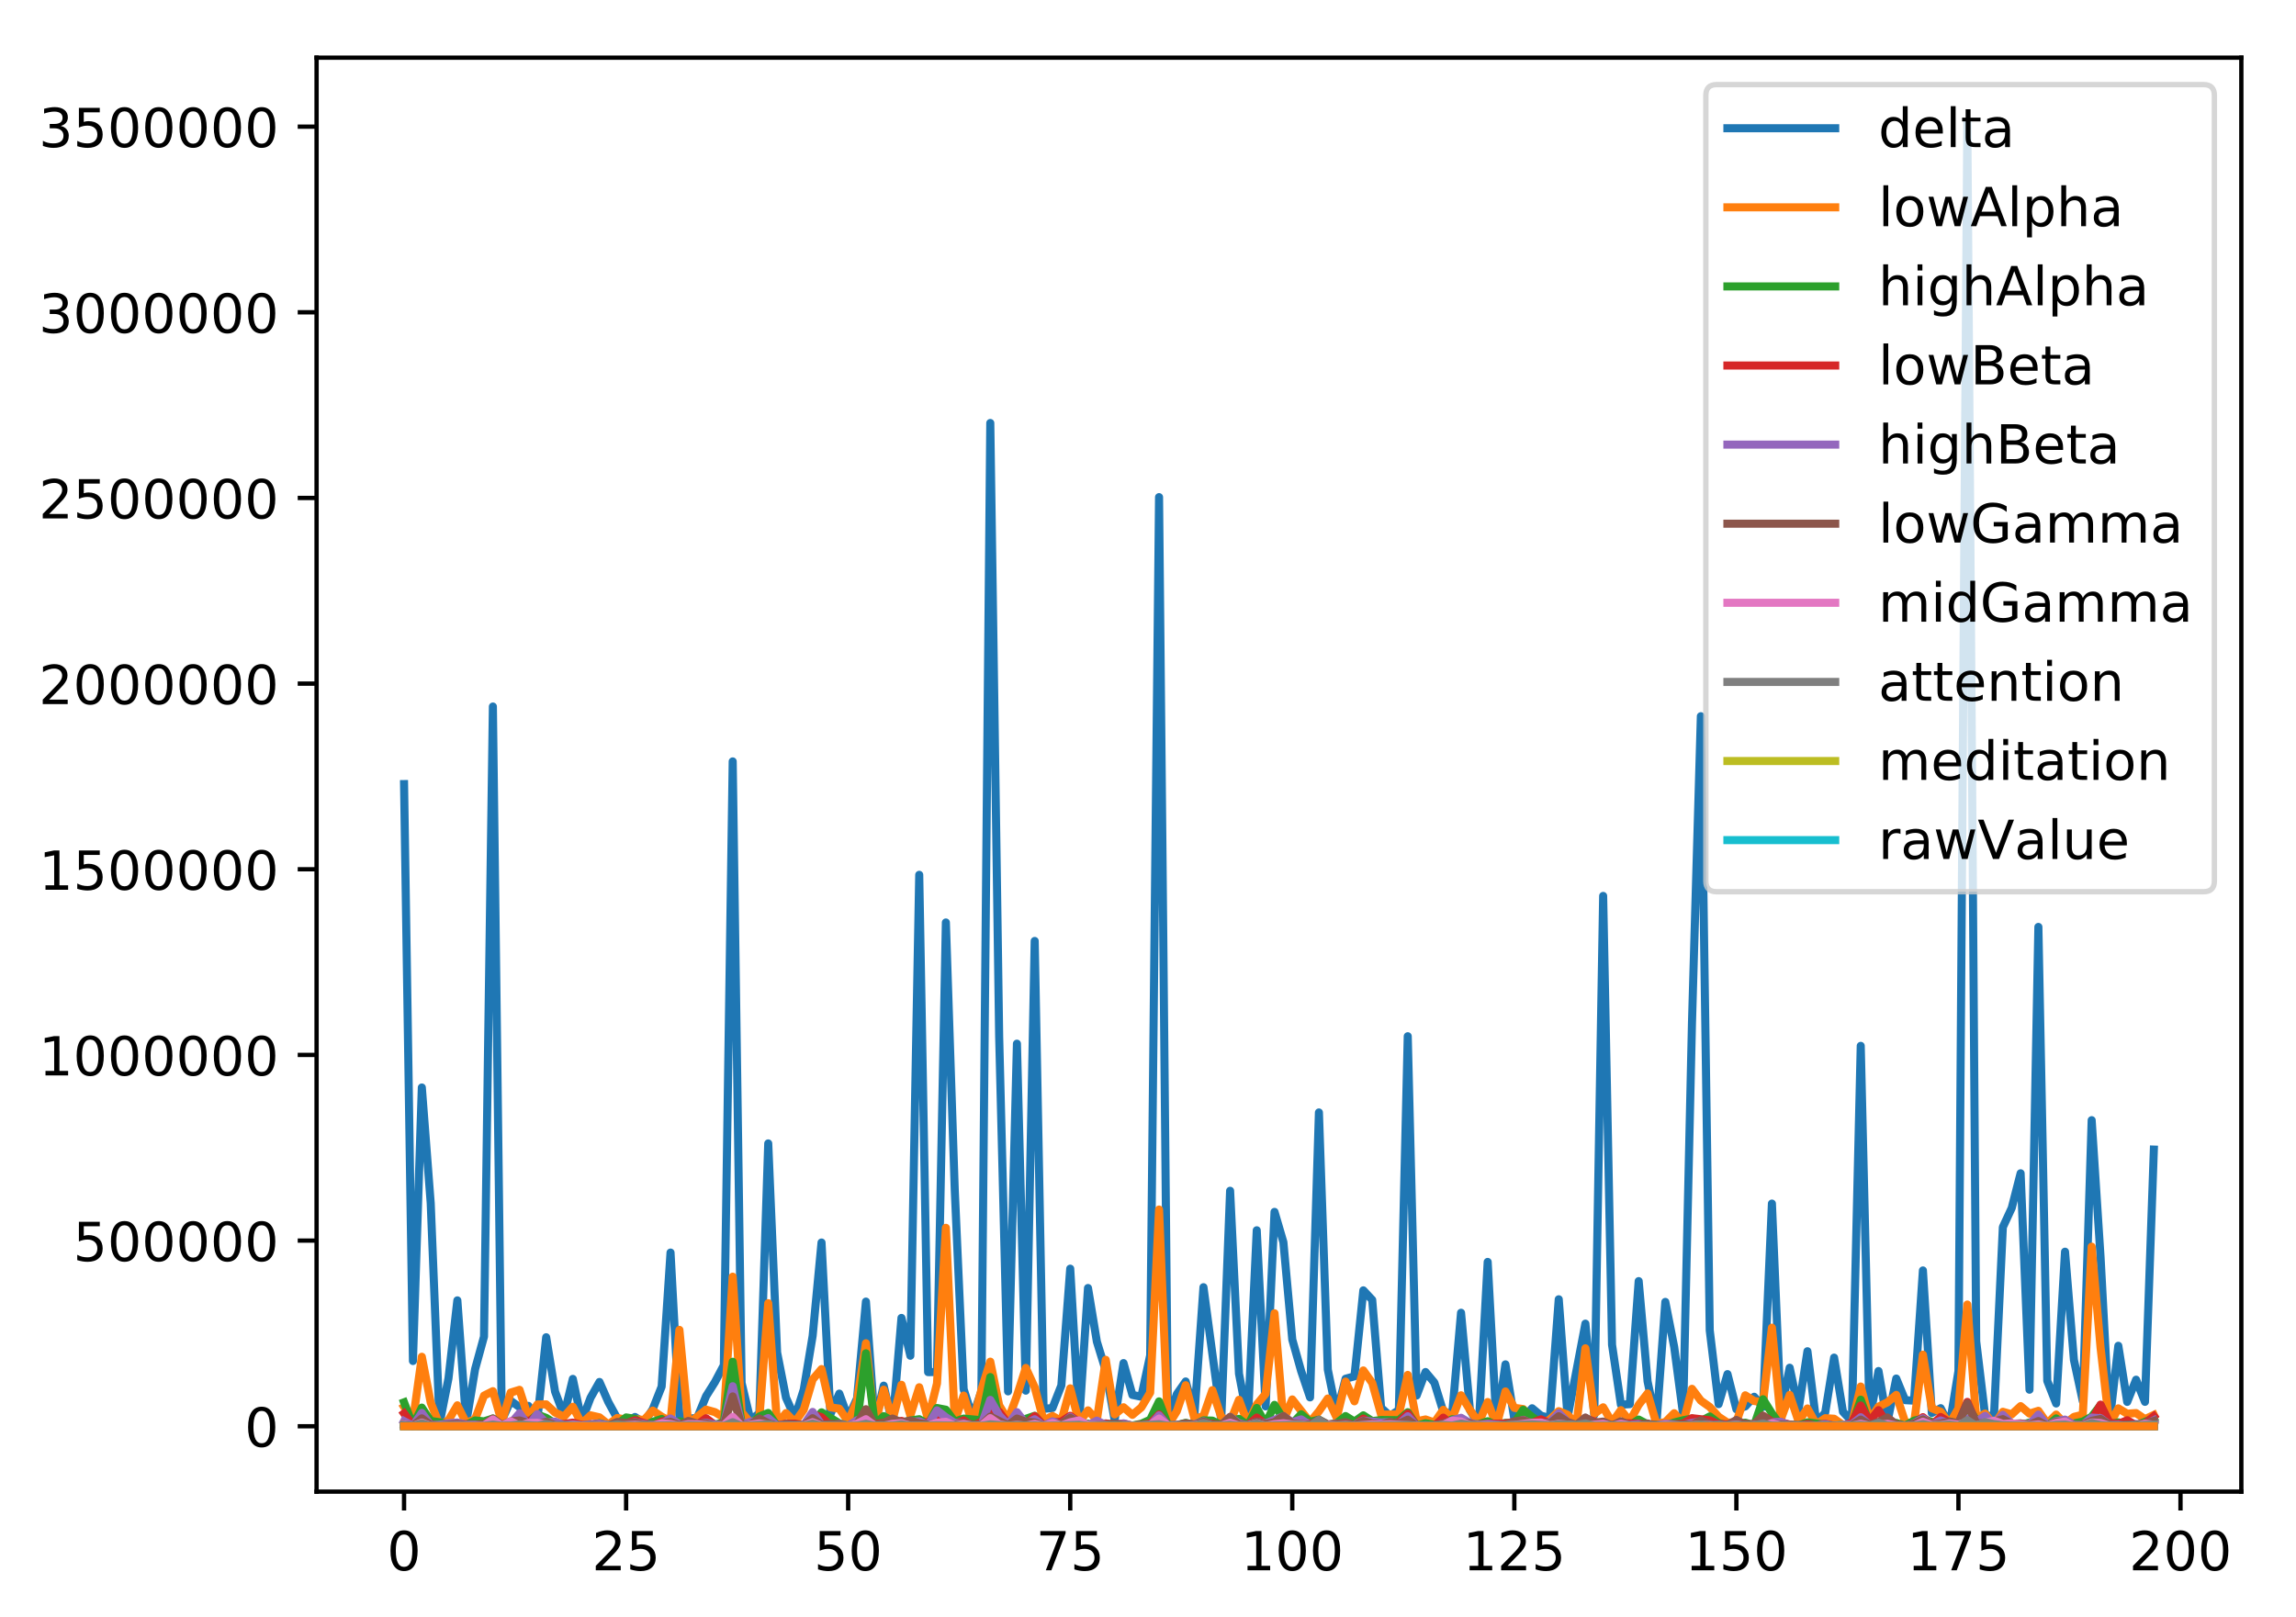 <?xml version="1.0" encoding="utf-8" standalone="no"?>
<!DOCTYPE svg PUBLIC "-//W3C//DTD SVG 1.1//EN"
  "http://www.w3.org/Graphics/SVG/1.1/DTD/svg11.dtd">
<!-- Created with matplotlib (http://matplotlib.org/) -->
<svg height="300pt" version="1.1" viewBox="0 0 426 300" width="426pt" xmlns="http://www.w3.org/2000/svg" xmlns:xlink="http://www.w3.org/1999/xlink">
 <defs>
  <style type="text/css">
*{stroke-linecap:butt;stroke-linejoin:round;}
  </style>
 </defs>
 <g id="figure_1">
  <g id="patch_1">
   <path d="M 0 300.69 
L 426.558 300.69 
L 426.558 0 
L 0 0 
z
" style="fill:#ffffff;"/>
  </g>
  <g id="axes_1">
   <g id="patch_2">
    <path d="M 58.737 276.812 
L 415.858 276.812 
L 415.858 10.7 
L 58.737 10.7 
z
" style="fill:#ffffff;"/>
   </g>
   <g id="matplotlib.axis_1">
    <g id="xtick_1">
     <g id="line2d_1">
      <defs>
       <path d="M 0 0 
L 0 3.5 
" id="ma7fabbefa7" style="stroke:#000000;stroke-width:0.8;"/>
      </defs>
      <g>
       <use style="stroke:#000000;stroke-width:0.8;" x="74.97" xlink:href="#ma7fabbefa7" y="276.812"/>
      </g>
     </g>
     <g id="text_1">
      <!-- 0 -->
      <defs>
       <path d="M 31.781 66.406 
Q 24.172 66.406 20.328 58.906 
Q 16.5 51.422 16.5 36.375 
Q 16.5 21.391 20.328 13.891 
Q 24.172 6.391 31.781 6.391 
Q 39.453 6.391 43.281 13.891 
Q 47.125 21.391 47.125 36.375 
Q 47.125 51.422 43.281 58.906 
Q 39.453 66.406 31.781 66.406 
M 31.781 74.219 
Q 44.047 74.219 50.516 64.516 
Q 56.984 54.828 56.984 36.375 
Q 56.984 17.969 50.516 8.266 
Q 44.047 -1.422 31.781 -1.422 
Q 19.531 -1.422 13.062 8.266 
Q 6.594 17.969 6.594 36.375 
Q 6.594 54.828 13.062 64.516 
Q 19.531 74.219 31.781 74.219 
" id="DejaVuSans-30"/>
      </defs>
      <g transform="translate(71.789 291.41)scale(0.1 -0.1)">
       <use xlink:href="#DejaVuSans-30"/>
      </g>
     </g>
    </g>
    <g id="xtick_2">
     <g id="line2d_2">
      <g>
       <use style="stroke:#000000;stroke-width:0.8;" x="116.17" xlink:href="#ma7fabbefa7" y="276.812"/>
      </g>
     </g>
     <g id="text_2">
      <!-- 25 -->
      <defs>
       <path d="M 19.188 8.297 
L 53.609 8.297 
L 53.609 0 
L 7.328 0 
L 7.328 8.297 
Q 12.938 14.109 22.625 23.891 
Q 32.328 33.688 34.812 36.531 
Q 39.547 41.844 41.422 45.531 
Q 43.312 49.219 43.312 52.781 
Q 43.312 58.594 39.234 62.25 
Q 35.156 65.922 28.609 65.922 
Q 23.969 65.922 18.812 64.312 
Q 13.672 62.703 7.812 59.422 
L 7.812 69.391 
Q 13.766 71.781 18.938 73 
Q 24.125 74.219 28.422 74.219 
Q 39.75 74.219 46.484 68.547 
Q 53.219 62.891 53.219 53.422 
Q 53.219 48.922 51.531 44.891 
Q 49.859 40.875 45.406 35.406 
Q 44.188 33.984 37.641 27.219 
Q 31.109 20.453 19.188 8.297 
" id="DejaVuSans-32"/>
       <path d="M 10.797 72.906 
L 49.516 72.906 
L 49.516 64.594 
L 19.828 64.594 
L 19.828 46.734 
Q 21.969 47.469 24.109 47.828 
Q 26.266 48.188 28.422 48.188 
Q 40.625 48.188 47.75 41.5 
Q 54.891 34.812 54.891 23.391 
Q 54.891 11.625 47.562 5.094 
Q 40.234 -1.422 26.906 -1.422 
Q 22.312 -1.422 17.547 -0.641 
Q 12.797 0.141 7.719 1.703 
L 7.719 11.625 
Q 12.109 9.234 16.797 8.062 
Q 21.484 6.891 26.703 6.891 
Q 35.156 6.891 40.078 11.328 
Q 45.016 15.766 45.016 23.391 
Q 45.016 31 40.078 35.438 
Q 35.156 39.891 26.703 39.891 
Q 22.75 39.891 18.812 39.016 
Q 14.891 38.141 10.797 36.281 
z
" id="DejaVuSans-35"/>
      </defs>
      <g transform="translate(109.808 291.41)scale(0.1 -0.1)">
       <use xlink:href="#DejaVuSans-32"/>
       <use x="63.623" xlink:href="#DejaVuSans-35"/>
      </g>
     </g>
    </g>
    <g id="xtick_3">
     <g id="line2d_3">
      <g>
       <use style="stroke:#000000;stroke-width:0.8;" x="157.37" xlink:href="#ma7fabbefa7" y="276.812"/>
      </g>
     </g>
     <g id="text_3">
      <!-- 50 -->
      <g transform="translate(151.007 291.41)scale(0.1 -0.1)">
       <use xlink:href="#DejaVuSans-35"/>
       <use x="63.623" xlink:href="#DejaVuSans-30"/>
      </g>
     </g>
    </g>
    <g id="xtick_4">
     <g id="line2d_4">
      <g>
       <use style="stroke:#000000;stroke-width:0.8;" x="198.57" xlink:href="#ma7fabbefa7" y="276.812"/>
      </g>
     </g>
     <g id="text_4">
      <!-- 75 -->
      <defs>
       <path d="M 8.203 72.906 
L 55.078 72.906 
L 55.078 68.703 
L 28.609 0 
L 18.312 0 
L 43.219 64.594 
L 8.203 64.594 
z
" id="DejaVuSans-37"/>
      </defs>
      <g transform="translate(192.207 291.41)scale(0.1 -0.1)">
       <use xlink:href="#DejaVuSans-37"/>
       <use x="63.623" xlink:href="#DejaVuSans-35"/>
      </g>
     </g>
    </g>
    <g id="xtick_5">
     <g id="line2d_5">
      <g>
       <use style="stroke:#000000;stroke-width:0.8;" x="239.769" xlink:href="#ma7fabbefa7" y="276.812"/>
      </g>
     </g>
     <g id="text_5">
      <!-- 100 -->
      <defs>
       <path d="M 12.406 8.297 
L 28.516 8.297 
L 28.516 63.922 
L 10.984 60.406 
L 10.984 69.391 
L 28.422 72.906 
L 38.281 72.906 
L 38.281 8.297 
L 54.391 8.297 
L 54.391 0 
L 12.406 0 
z
" id="DejaVuSans-31"/>
      </defs>
      <g transform="translate(230.226 291.41)scale(0.1 -0.1)">
       <use xlink:href="#DejaVuSans-31"/>
       <use x="63.623" xlink:href="#DejaVuSans-30"/>
       <use x="127.246" xlink:href="#DejaVuSans-30"/>
      </g>
     </g>
    </g>
    <g id="xtick_6">
     <g id="line2d_6">
      <g>
       <use style="stroke:#000000;stroke-width:0.8;" x="280.969" xlink:href="#ma7fabbefa7" y="276.812"/>
      </g>
     </g>
     <g id="text_6">
      <!-- 125 -->
      <g transform="translate(271.426 291.41)scale(0.1 -0.1)">
       <use xlink:href="#DejaVuSans-31"/>
       <use x="63.623" xlink:href="#DejaVuSans-32"/>
       <use x="127.246" xlink:href="#DejaVuSans-35"/>
      </g>
     </g>
    </g>
    <g id="xtick_7">
     <g id="line2d_7">
      <g>
       <use style="stroke:#000000;stroke-width:0.8;" x="322.169" xlink:href="#ma7fabbefa7" y="276.812"/>
      </g>
     </g>
     <g id="text_7">
      <!-- 150 -->
      <g transform="translate(312.625 291.41)scale(0.1 -0.1)">
       <use xlink:href="#DejaVuSans-31"/>
       <use x="63.623" xlink:href="#DejaVuSans-35"/>
       <use x="127.246" xlink:href="#DejaVuSans-30"/>
      </g>
     </g>
    </g>
    <g id="xtick_8">
     <g id="line2d_8">
      <g>
       <use style="stroke:#000000;stroke-width:0.8;" x="363.369" xlink:href="#ma7fabbefa7" y="276.812"/>
      </g>
     </g>
     <g id="text_8">
      <!-- 175 -->
      <g transform="translate(353.825 291.41)scale(0.1 -0.1)">
       <use xlink:href="#DejaVuSans-31"/>
       <use x="63.623" xlink:href="#DejaVuSans-37"/>
       <use x="127.246" xlink:href="#DejaVuSans-35"/>
      </g>
     </g>
    </g>
    <g id="xtick_9">
     <g id="line2d_9">
      <g>
       <use style="stroke:#000000;stroke-width:0.8;" x="404.569" xlink:href="#ma7fabbefa7" y="276.812"/>
      </g>
     </g>
     <g id="text_9">
      <!-- 200 -->
      <g transform="translate(395.025 291.41)scale(0.1 -0.1)">
       <use xlink:href="#DejaVuSans-32"/>
       <use x="63.623" xlink:href="#DejaVuSans-30"/>
       <use x="127.246" xlink:href="#DejaVuSans-30"/>
      </g>
     </g>
    </g>
   </g>
   <g id="matplotlib.axis_2">
    <g id="ytick_1">
     <g id="line2d_10">
      <defs>
       <path d="M 0 0 
L -3.5 0 
" id="m5c4529848b" style="stroke:#000000;stroke-width:0.8;"/>
      </defs>
      <g>
       <use style="stroke:#000000;stroke-width:0.8;" x="58.737" xlink:href="#m5c4529848b" y="264.674"/>
      </g>
     </g>
     <g id="text_10">
      <!-- 0 -->
      <g transform="translate(45.375 268.473)scale(0.1 -0.1)">
       <use xlink:href="#DejaVuSans-30"/>
      </g>
     </g>
    </g>
    <g id="ytick_2">
     <g id="line2d_11">
      <g>
       <use style="stroke:#000000;stroke-width:0.8;" x="58.737" xlink:href="#m5c4529848b" y="230.22"/>
      </g>
     </g>
     <g id="text_11">
      <!-- 500000 -->
      <g transform="translate(13.562 234.02)scale(0.1 -0.1)">
       <use xlink:href="#DejaVuSans-35"/>
       <use x="63.623" xlink:href="#DejaVuSans-30"/>
       <use x="127.246" xlink:href="#DejaVuSans-30"/>
       <use x="190.869" xlink:href="#DejaVuSans-30"/>
       <use x="254.492" xlink:href="#DejaVuSans-30"/>
       <use x="318.115" xlink:href="#DejaVuSans-30"/>
      </g>
     </g>
    </g>
    <g id="ytick_3">
     <g id="line2d_12">
      <g>
       <use style="stroke:#000000;stroke-width:0.8;" x="58.737" xlink:href="#m5c4529848b" y="195.767"/>
      </g>
     </g>
     <g id="text_12">
      <!-- 1000000 -->
      <g transform="translate(7.2 199.567)scale(0.1 -0.1)">
       <use xlink:href="#DejaVuSans-31"/>
       <use x="63.623" xlink:href="#DejaVuSans-30"/>
       <use x="127.246" xlink:href="#DejaVuSans-30"/>
       <use x="190.869" xlink:href="#DejaVuSans-30"/>
       <use x="254.492" xlink:href="#DejaVuSans-30"/>
       <use x="318.115" xlink:href="#DejaVuSans-30"/>
       <use x="381.738" xlink:href="#DejaVuSans-30"/>
      </g>
     </g>
    </g>
    <g id="ytick_4">
     <g id="line2d_13">
      <g>
       <use style="stroke:#000000;stroke-width:0.8;" x="58.737" xlink:href="#m5c4529848b" y="161.314"/>
      </g>
     </g>
     <g id="text_13">
      <!-- 1500000 -->
      <g transform="translate(7.2 165.113)scale(0.1 -0.1)">
       <use xlink:href="#DejaVuSans-31"/>
       <use x="63.623" xlink:href="#DejaVuSans-35"/>
       <use x="127.246" xlink:href="#DejaVuSans-30"/>
       <use x="190.869" xlink:href="#DejaVuSans-30"/>
       <use x="254.492" xlink:href="#DejaVuSans-30"/>
       <use x="318.115" xlink:href="#DejaVuSans-30"/>
       <use x="381.738" xlink:href="#DejaVuSans-30"/>
      </g>
     </g>
    </g>
    <g id="ytick_5">
     <g id="line2d_14">
      <g>
       <use style="stroke:#000000;stroke-width:0.8;" x="58.737" xlink:href="#m5c4529848b" y="126.861"/>
      </g>
     </g>
     <g id="text_14">
      <!-- 2000000 -->
      <g transform="translate(7.2 130.66)scale(0.1 -0.1)">
       <use xlink:href="#DejaVuSans-32"/>
       <use x="63.623" xlink:href="#DejaVuSans-30"/>
       <use x="127.246" xlink:href="#DejaVuSans-30"/>
       <use x="190.869" xlink:href="#DejaVuSans-30"/>
       <use x="254.492" xlink:href="#DejaVuSans-30"/>
       <use x="318.115" xlink:href="#DejaVuSans-30"/>
       <use x="381.738" xlink:href="#DejaVuSans-30"/>
      </g>
     </g>
    </g>
    <g id="ytick_6">
     <g id="line2d_15">
      <g>
       <use style="stroke:#000000;stroke-width:0.8;" x="58.737" xlink:href="#m5c4529848b" y="92.408"/>
      </g>
     </g>
     <g id="text_15">
      <!-- 2500000 -->
      <g transform="translate(7.2 96.207)scale(0.1 -0.1)">
       <use xlink:href="#DejaVuSans-32"/>
       <use x="63.623" xlink:href="#DejaVuSans-35"/>
       <use x="127.246" xlink:href="#DejaVuSans-30"/>
       <use x="190.869" xlink:href="#DejaVuSans-30"/>
       <use x="254.492" xlink:href="#DejaVuSans-30"/>
       <use x="318.115" xlink:href="#DejaVuSans-30"/>
       <use x="381.738" xlink:href="#DejaVuSans-30"/>
      </g>
     </g>
    </g>
    <g id="ytick_7">
     <g id="line2d_16">
      <g>
       <use style="stroke:#000000;stroke-width:0.8;" x="58.737" xlink:href="#m5c4529848b" y="57.955"/>
      </g>
     </g>
     <g id="text_16">
      <!-- 3000000 -->
      <defs>
       <path d="M 40.578 39.312 
Q 47.656 37.797 51.625 33 
Q 55.609 28.219 55.609 21.188 
Q 55.609 10.406 48.188 4.484 
Q 40.766 -1.422 27.094 -1.422 
Q 22.516 -1.422 17.656 -0.516 
Q 12.797 0.391 7.625 2.203 
L 7.625 11.719 
Q 11.719 9.328 16.594 8.109 
Q 21.484 6.891 26.812 6.891 
Q 36.078 6.891 40.938 10.547 
Q 45.797 14.203 45.797 21.188 
Q 45.797 27.641 41.281 31.266 
Q 36.766 34.906 28.719 34.906 
L 20.219 34.906 
L 20.219 43.016 
L 29.109 43.016 
Q 36.375 43.016 40.234 45.922 
Q 44.094 48.828 44.094 54.297 
Q 44.094 59.906 40.109 62.906 
Q 36.141 65.922 28.719 65.922 
Q 24.656 65.922 20.016 65.031 
Q 15.375 64.156 9.812 62.312 
L 9.812 71.094 
Q 15.438 72.656 20.344 73.438 
Q 25.25 74.219 29.594 74.219 
Q 40.828 74.219 47.359 69.109 
Q 53.906 64.016 53.906 55.328 
Q 53.906 49.266 50.438 45.094 
Q 46.969 40.922 40.578 39.312 
" id="DejaVuSans-33"/>
      </defs>
      <g transform="translate(7.2 61.754)scale(0.1 -0.1)">
       <use xlink:href="#DejaVuSans-33"/>
       <use x="63.623" xlink:href="#DejaVuSans-30"/>
       <use x="127.246" xlink:href="#DejaVuSans-30"/>
       <use x="190.869" xlink:href="#DejaVuSans-30"/>
       <use x="254.492" xlink:href="#DejaVuSans-30"/>
       <use x="318.115" xlink:href="#DejaVuSans-30"/>
       <use x="381.738" xlink:href="#DejaVuSans-30"/>
      </g>
     </g>
    </g>
    <g id="ytick_8">
     <g id="line2d_17">
      <g>
       <use style="stroke:#000000;stroke-width:0.8;" x="58.737" xlink:href="#m5c4529848b" y="23.502"/>
      </g>
     </g>
     <g id="text_17">
      <!-- 3500000 -->
      <g transform="translate(7.2 27.301)scale(0.1 -0.1)">
       <use xlink:href="#DejaVuSans-33"/>
       <use x="63.623" xlink:href="#DejaVuSans-35"/>
       <use x="127.246" xlink:href="#DejaVuSans-30"/>
       <use x="190.869" xlink:href="#DejaVuSans-30"/>
       <use x="254.492" xlink:href="#DejaVuSans-30"/>
       <use x="318.115" xlink:href="#DejaVuSans-30"/>
       <use x="381.738" xlink:href="#DejaVuSans-30"/>
      </g>
     </g>
    </g>
   </g>
   <g id="line2d_18">
    <path clip-path="url(#p9b7763bbac)" d="M 74.97 145.506 
L 76.618 252.566 
L 78.266 201.813 
L 79.914 223.282 
L 81.562 264.166 
L 83.21 255.802 
L 84.858 241.317 
L 86.506 264.005 
L 88.154 254.062 
L 89.802 248.046 
L 91.45 131.115 
L 93.098 263.6 
L 94.746 259.954 
L 96.394 261.127 
L 98.042 260.896 
L 99.69 263.535 
L 101.338 248.161 
L 102.986 258.238 
L 104.634 262.672 
L 106.282 255.889 
L 107.93 263.701 
L 109.578 259.374 
L 111.226 256.457 
L 112.874 260.194 
L 114.522 263.213 
L 116.17 263.904 
L 117.818 262.953 
L 119.466 264.037 
L 121.114 261.494 
L 122.762 257.314 
L 124.41 232.445 
L 126.058 262.821 
L 127.706 263.284 
L 129.354 263.117 
L 131.002 259.097 
L 132.65 256.469 
L 134.298 253.356 
L 135.946 141.299 
L 137.594 256.619 
L 139.242 263.56 
L 140.89 262.26 
L 142.538 212.192 
L 144.186 250.978 
L 145.834 259.373 
L 147.482 263.066 
L 149.13 257.865 
L 150.778 247.898 
L 152.426 230.579 
L 154.074 262.442 
L 155.722 258.619 
L 157.37 263.133 
L 159.018 259.502 
L 160.666 241.543 
L 162.314 264.273 
L 163.962 257.145 
L 165.61 264.307 
L 167.258 244.574 
L 168.906 251.589 
L 170.554 162.345 
L 172.202 254.631 
L 173.85 254.622 
L 175.498 171.189 
L 177.146 220.835 
L 178.794 257.783 
L 180.442 263.007 
L 182.09 258.178 
L 183.738 78.495 
L 185.386 192.34 
L 187.034 258.202 
L 188.682 193.68 
L 190.33 258.069 
L 191.978 174.617 
L 193.626 261.448 
L 195.274 261.295 
L 196.922 257.107 
L 198.57 235.434 
L 200.218 263.883 
L 201.866 239.023 
L 203.514 248.981 
L 205.162 254.357 
L 206.81 263.529 
L 208.458 252.956 
L 210.106 258.864 
L 211.754 259.196 
L 213.402 251.527 
L 215.05 92.255 
L 216.698 263.716 
L 218.346 258.715 
L 219.994 256.367 
L 221.642 262.198 
L 223.29 238.872 
L 226.586 263.528 
L 228.234 220.977 
L 229.882 254.92 
L 231.53 263.613 
L 233.178 228.309 
L 234.826 260.986 
L 236.474 224.899 
L 238.121 230.517 
L 239.769 248.584 
L 241.417 254.439 
L 243.065 259.319 
L 244.713 206.444 
L 246.361 254.158 
L 248.009 262.272 
L 249.657 255.859 
L 251.305 255.415 
L 252.953 239.458 
L 254.601 241.226 
L 256.249 261.252 
L 257.897 262.757 
L 259.545 261.668 
L 261.193 192.301 
L 262.841 258.975 
L 264.489 254.613 
L 266.137 256.582 
L 267.785 261.959 
L 269.433 262.438 
L 271.081 243.616 
L 272.729 261.662 
L 274.377 264.407 
L 276.025 234.18 
L 277.673 264.527 
L 279.321 253.193 
L 280.969 263.332 
L 282.617 263.207 
L 284.265 261.339 
L 285.913 262.709 
L 287.561 263.166 
L 289.209 241.115 
L 290.857 262.97 
L 294.153 245.637 
L 295.801 262.556 
L 297.449 166.259 
L 299.097 249.555 
L 300.745 260.675 
L 302.393 260.575 
L 304.041 237.744 
L 305.689 256.342 
L 307.337 264.196 
L 308.985 241.603 
L 310.633 249.984 
L 312.281 262.471 
L 313.929 189.858 
L 315.577 132.911 
L 317.225 246.875 
L 318.873 260.572 
L 320.521 255.001 
L 322.169 261.527 
L 323.817 260.992 
L 325.465 259.206 
L 327.113 261.089 
L 328.761 223.354 
L 330.409 262.033 
L 332.057 253.816 
L 333.705 261.573 
L 335.353 250.757 
L 337.001 264.059 
L 338.649 262.153 
L 340.297 251.939 
L 341.945 261.999 
L 343.593 263.766 
L 345.241 194.085 
L 346.889 263.362 
L 348.537 254.43 
L 350.185 263.931 
L 351.833 255.824 
L 353.481 259.835 
L 355.129 259.929 
L 356.777 235.762 
L 358.425 262.216 
L 360.073 261.324 
L 361.721 264.548 
L 363.369 254.436 
L 365.017 22.796 
L 366.665 248.918 
L 368.313 262.646 
L 369.961 262.84 
L 371.609 227.73 
L 373.257 224.169 
L 374.905 217.733 
L 376.553 257.895 
L 378.201 172.012 
L 379.849 256.257 
L 381.497 260.449 
L 383.145 232.286 
L 384.793 252.359 
L 386.441 260.028 
L 388.089 207.878 
L 389.737 233.28 
L 391.385 264.184 
L 393.033 249.743 
L 394.681 260.158 
L 396.329 256.038 
L 397.977 260.146 
L 399.625 213.334 
L 399.625 213.334 
" style="fill:none;stroke:#1f77b4;stroke-linecap:square;stroke-width:1.5;"/>
   </g>
   <g id="line2d_19">
    <path clip-path="url(#p9b7763bbac)" d="M 74.97 261.076 
L 76.618 263.658 
L 78.266 251.783 
L 79.914 260.299 
L 81.562 264.442 
L 83.21 263.561 
L 84.858 260.789 
L 86.506 264.076 
L 88.154 263.351 
L 89.802 258.993 
L 91.45 258.168 
L 93.098 263.856 
L 94.746 258.427 
L 96.394 257.919 
L 98.042 263.063 
L 99.69 260.639 
L 101.338 260.615 
L 102.986 262.133 
L 104.634 262.902 
L 106.282 261.056 
L 107.93 264.201 
L 109.578 262.647 
L 111.226 263.019 
L 112.874 264.351 
L 114.522 263.138 
L 116.17 263.463 
L 117.818 263.322 
L 119.466 263.527 
L 121.114 261.768 
L 122.762 262.89 
L 124.41 263.752 
L 126.058 246.794 
L 127.706 264.245 
L 131.002 261.589 
L 132.65 262.055 
L 134.298 263.056 
L 135.946 236.92 
L 137.594 262.051 
L 139.242 264.074 
L 140.89 263.123 
L 142.538 241.843 
L 144.186 264.262 
L 145.834 262.236 
L 147.482 263.926 
L 149.13 261.601 
L 150.778 255.998 
L 152.426 254.068 
L 154.074 261.166 
L 155.722 261.412 
L 157.37 263.8 
L 159.018 259.947 
L 160.666 249.274 
L 162.314 264.504 
L 163.962 257.892 
L 165.61 263.494 
L 167.258 256.982 
L 168.906 262.666 
L 170.554 257.441 
L 172.202 263.416 
L 173.85 256.733 
L 175.498 227.853 
L 177.146 263.642 
L 178.794 258.983 
L 180.442 264.135 
L 182.09 257.919 
L 183.738 252.689 
L 185.386 260.812 
L 187.034 263.525 
L 188.682 259.018 
L 190.33 253.854 
L 191.978 257.452 
L 193.626 263.603 
L 195.274 262.768 
L 196.922 263.718 
L 198.57 257.645 
L 200.218 263.969 
L 201.866 261.726 
L 203.514 263.526 
L 205.162 252.351 
L 206.81 262.488 
L 208.458 261.15 
L 210.106 262.557 
L 211.754 261.188 
L 213.402 258.434 
L 215.05 224.461 
L 216.698 264.56 
L 218.346 261.893 
L 219.994 257.062 
L 221.642 263.328 
L 223.29 262.783 
L 224.938 257.98 
L 226.586 262.961 
L 228.234 263.924 
L 229.882 259.77 
L 231.53 264.236 
L 233.178 260.645 
L 234.826 258.651 
L 236.474 243.712 
L 238.121 263.66 
L 239.769 259.701 
L 243.065 263.905 
L 244.713 261.898 
L 246.361 259.527 
L 248.009 263.074 
L 249.657 256.387 
L 251.305 260.047 
L 252.953 254.321 
L 254.601 256.63 
L 256.249 262.495 
L 259.545 262.492 
L 261.193 255.147 
L 262.841 263.761 
L 264.489 263.411 
L 266.137 263.978 
L 267.785 261.627 
L 269.433 263.23 
L 271.081 258.93 
L 272.729 261.644 
L 274.377 264.015 
L 276.025 260.185 
L 277.673 264.503 
L 279.321 258.219 
L 280.969 261.26 
L 282.617 261.484 
L 284.265 263.673 
L 285.913 264.456 
L 287.561 263.406 
L 289.209 261.874 
L 290.857 262.541 
L 292.505 264.354 
L 294.153 250.214 
L 295.801 262.355 
L 297.449 261.158 
L 299.097 263.956 
L 300.745 261.686 
L 302.393 263.733 
L 304.041 260.701 
L 305.689 258.588 
L 307.337 264.203 
L 308.985 263.911 
L 310.633 262.257 
L 312.281 264.096 
L 313.929 257.731 
L 315.577 259.929 
L 317.225 261.093 
L 318.873 262.915 
L 320.521 264.006 
L 322.169 263.931 
L 323.817 258.932 
L 325.465 259.996 
L 327.113 260.197 
L 328.761 246.384 
L 330.409 263.414 
L 332.057 258.858 
L 333.705 263.775 
L 335.353 261.375 
L 337.001 264.32 
L 338.649 263.181 
L 340.297 263.282 
L 341.945 264.429 
L 343.593 264.271 
L 345.241 257.306 
L 346.889 263.51 
L 348.537 261.044 
L 350.185 260.236 
L 351.833 258.86 
L 353.481 263.909 
L 355.129 264.195 
L 356.777 251.39 
L 358.425 261.339 
L 360.073 261.987 
L 361.721 264.192 
L 363.369 261.37 
L 365.017 242.089 
L 366.665 263.264 
L 368.313 262.325 
L 369.961 264.434 
L 371.609 261.993 
L 373.257 262.464 
L 374.905 260.941 
L 376.553 262.33 
L 378.201 261.811 
L 379.849 264.15 
L 381.497 262.509 
L 383.145 264.229 
L 384.793 262.938 
L 386.441 262.529 
L 388.089 231.35 
L 389.737 250.075 
L 391.385 264.415 
L 393.033 261.354 
L 394.681 262.35 
L 396.329 262.228 
L 397.977 263.363 
L 399.625 262.583 
L 399.625 262.583 
" style="fill:none;stroke:#ff7f0e;stroke-linecap:square;stroke-width:1.5;"/>
   </g>
   <g id="line2d_20">
    <path clip-path="url(#p9b7763bbac)" d="M 74.97 260.24 
L 76.618 264.56 
L 78.266 261.219 
L 79.914 263.69 
L 81.562 263.928 
L 83.21 264.343 
L 86.506 264.415 
L 88.154 263.597 
L 89.802 263.763 
L 91.45 263.243 
L 93.098 264.658 
L 94.746 264.106 
L 96.394 263.243 
L 98.042 263.902 
L 99.69 262.507 
L 101.338 263.123 
L 102.986 264.158 
L 104.634 264.579 
L 106.282 264.157 
L 107.93 264.59 
L 109.578 264.49 
L 111.226 264.109 
L 112.874 264.542 
L 114.522 264.377 
L 116.17 263.035 
L 117.818 263.305 
L 119.466 264.542 
L 121.114 263.853 
L 122.762 263.32 
L 124.41 264.544 
L 126.058 263.741 
L 129.354 264.605 
L 131.002 263.419 
L 132.65 264.387 
L 134.298 263.923 
L 135.946 252.708 
L 137.594 264.257 
L 139.242 264.386 
L 140.89 262.859 
L 142.538 262.207 
L 144.186 264.625 
L 145.834 264.443 
L 149.13 264.473 
L 150.778 264.108 
L 152.426 262.092 
L 155.722 264.133 
L 157.37 264.611 
L 159.018 264.094 
L 160.666 251.139 
L 162.314 264.375 
L 163.962 262.795 
L 165.61 263.727 
L 167.258 264.019 
L 168.906 263.613 
L 170.554 263.369 
L 172.202 264.316 
L 173.85 261.291 
L 175.498 261.606 
L 177.146 263.818 
L 178.794 263.251 
L 182.09 263.559 
L 183.738 255.55 
L 185.386 263.588 
L 187.034 264.55 
L 188.682 263.873 
L 191.978 262.734 
L 193.626 264.662 
L 195.274 263.956 
L 196.922 263.965 
L 198.57 263.689 
L 200.218 264.123 
L 201.866 264.195 
L 203.514 264.623 
L 205.162 264.197 
L 208.458 264.603 
L 210.106 264.547 
L 211.754 264.211 
L 213.402 263.465 
L 215.05 260.064 
L 216.698 264.459 
L 218.346 264.477 
L 219.994 264.049 
L 221.642 264.412 
L 223.29 263.584 
L 224.938 263.63 
L 226.586 264.453 
L 228.234 263.782 
L 229.882 263.303 
L 231.53 264.54 
L 233.178 261.287 
L 234.826 264.244 
L 236.474 260.709 
L 238.121 263.355 
L 239.769 264.187 
L 241.417 262.452 
L 243.065 263.849 
L 244.713 263.45 
L 246.361 264.398 
L 248.009 264.111 
L 249.657 262.786 
L 251.305 263.809 
L 252.953 262.65 
L 254.601 263.719 
L 256.249 263.519 
L 259.545 263.554 
L 261.193 262.073 
L 262.841 264.596 
L 264.489 264.125 
L 266.137 264.417 
L 267.785 264.211 
L 269.433 263.376 
L 271.081 263.572 
L 272.729 264.289 
L 274.377 264.286 
L 276.025 263.743 
L 277.673 264.505 
L 279.321 264.042 
L 280.969 264.081 
L 282.617 261.618 
L 284.265 262.937 
L 285.913 264.064 
L 287.561 264.224 
L 289.209 262.439 
L 290.857 264.152 
L 292.505 264.613 
L 294.153 264.45 
L 295.801 264.118 
L 297.449 264.007 
L 299.097 264.54 
L 300.745 264.265 
L 302.393 264.49 
L 304.041 263.435 
L 305.689 264.307 
L 308.985 264.537 
L 310.633 263.984 
L 312.281 263.56 
L 313.929 263.263 
L 315.577 263.73 
L 317.225 262.855 
L 318.873 264.088 
L 320.521 264.511 
L 322.169 264.335 
L 323.817 264.011 
L 325.465 264.5 
L 327.113 259.667 
L 328.761 262.29 
L 330.409 264.587 
L 332.057 264.35 
L 333.705 264.542 
L 335.353 263.947 
L 340.297 264.583 
L 341.945 264.404 
L 343.593 264.561 
L 345.241 259.743 
L 346.889 264.315 
L 348.537 263.978 
L 350.185 264.417 
L 351.833 264.062 
L 353.481 264.588 
L 355.129 263.635 
L 356.777 263.275 
L 358.425 263.877 
L 360.073 264.202 
L 361.721 263.793 
L 363.369 264.393 
L 365.017 260.839 
L 366.665 263.552 
L 368.313 263.943 
L 369.961 264.189 
L 371.609 264.082 
L 374.905 264.502 
L 378.201 263.479 
L 379.849 264.646 
L 381.497 263.223 
L 383.145 264.502 
L 386.441 263.812 
L 388.089 262.906 
L 389.737 260.767 
L 391.385 264.361 
L 393.033 263.948 
L 394.681 264.302 
L 396.329 264.531 
L 399.625 263.192 
L 399.625 263.192 
" style="fill:none;stroke:#2ca02c;stroke-linecap:square;stroke-width:1.5;"/>
   </g>
   <g id="line2d_21">
    <path clip-path="url(#p9b7763bbac)" d="M 74.97 262.299 
L 76.618 264.541 
L 78.266 262.638 
L 79.914 264.364 
L 81.562 264.556 
L 83.21 264.172 
L 88.154 264.365 
L 89.802 264.302 
L 91.45 263.953 
L 93.098 264.577 
L 94.746 264.254 
L 96.394 263.001 
L 98.042 263.811 
L 99.69 262.774 
L 101.338 264.273 
L 102.986 264.113 
L 104.634 264.263 
L 106.282 263.995 
L 107.93 264.418 
L 112.874 264.572 
L 114.522 264.26 
L 116.17 264.132 
L 117.818 263.563 
L 121.114 264.56 
L 122.762 263.826 
L 124.41 263.414 
L 126.058 264.294 
L 127.706 264.472 
L 129.354 264.382 
L 131.002 263.188 
L 132.65 264.456 
L 135.946 263.866 
L 137.594 264.577 
L 139.242 264.08 
L 140.89 264.233 
L 142.538 263.664 
L 144.186 264.513 
L 145.834 264.212 
L 147.482 264.181 
L 149.13 264.495 
L 150.778 262.468 
L 152.426 262.99 
L 154.074 264.508 
L 155.722 264.398 
L 157.37 264.577 
L 160.666 262.9 
L 162.314 264.281 
L 163.962 264.033 
L 165.61 263.985 
L 167.258 263.682 
L 168.906 264.179 
L 170.554 264.239 
L 172.202 263.932 
L 173.85 262.588 
L 175.498 263.577 
L 177.146 264.291 
L 178.794 263.595 
L 180.442 264.592 
L 182.09 263.853 
L 183.738 261.745 
L 185.386 261.993 
L 187.034 264.185 
L 188.682 263.851 
L 190.33 264.336 
L 191.978 262.788 
L 193.626 264.495 
L 195.274 264.005 
L 196.922 263.803 
L 198.57 262.738 
L 200.218 263.953 
L 201.866 264.519 
L 205.162 264.147 
L 206.81 264.411 
L 208.458 264.181 
L 210.106 264.571 
L 213.402 264.193 
L 215.05 262.472 
L 216.698 264.536 
L 221.642 264.422 
L 223.29 264.244 
L 224.938 264.237 
L 226.586 264.414 
L 228.234 263.614 
L 229.882 264.465 
L 231.53 264.472 
L 233.178 263.063 
L 234.826 264.328 
L 236.474 264.175 
L 238.121 264.256 
L 239.769 263.86 
L 241.417 263.9 
L 243.065 264.117 
L 244.713 264.601 
L 246.361 264.409 
L 248.009 264.349 
L 249.657 264.147 
L 251.305 264.504 
L 252.953 263.262 
L 254.601 264.281 
L 256.249 264.11 
L 257.897 264.092 
L 259.545 263.919 
L 261.193 262.327 
L 262.841 264.649 
L 264.489 264.554 
L 266.137 264.61 
L 267.785 263.08 
L 269.433 264.405 
L 271.081 263.588 
L 272.729 264.46 
L 276.025 264.217 
L 279.321 264.162 
L 280.969 263.841 
L 282.617 264.126 
L 284.265 264.062 
L 285.913 263.387 
L 287.561 264.136 
L 289.209 263.227 
L 290.857 263.962 
L 292.505 264.546 
L 294.153 263.226 
L 297.449 264.348 
L 299.097 264.487 
L 300.745 264.099 
L 304.041 264.167 
L 305.689 264.449 
L 308.985 264.482 
L 312.281 264.171 
L 313.929 263.181 
L 317.225 263.562 
L 318.873 264.303 
L 322.169 264.316 
L 323.817 264.24 
L 325.465 264.46 
L 327.113 262.738 
L 328.761 263.836 
L 330.409 263.917 
L 332.057 264.369 
L 333.705 264.596 
L 335.353 264.252 
L 337.001 264.565 
L 338.649 264.215 
L 340.297 264.587 
L 341.945 264.584 
L 343.593 263.989 
L 345.241 260.833 
L 346.889 263.779 
L 348.537 261.684 
L 350.185 264.234 
L 351.833 264.275 
L 353.481 264.649 
L 355.129 264.227 
L 356.777 262.99 
L 358.425 264.422 
L 360.073 262.956 
L 361.721 263.99 
L 363.369 264.193 
L 365.017 260.163 
L 366.665 264.087 
L 368.313 263.223 
L 369.961 264.291 
L 371.609 263.124 
L 373.257 264.131 
L 374.905 264.499 
L 376.553 264.546 
L 378.201 262.678 
L 379.849 264.638 
L 381.497 264.136 
L 384.793 264.524 
L 386.441 264.612 
L 388.089 263.603 
L 389.737 260.667 
L 391.385 264.001 
L 393.033 264.253 
L 394.681 263.555 
L 396.329 264.493 
L 397.977 264.198 
L 399.625 262.825 
L 399.625 262.825 
" style="fill:none;stroke:#d62728;stroke-linecap:square;stroke-width:1.5;"/>
   </g>
   <g id="line2d_22">
    <path clip-path="url(#p9b7763bbac)" d="M 74.97 263.731 
L 76.618 264.606 
L 78.266 262.199 
L 79.914 264.465 
L 81.562 264.385 
L 83.21 264.123 
L 84.858 263.98 
L 86.506 264.37 
L 88.154 264.378 
L 89.802 264.59 
L 91.45 263.666 
L 93.098 264.544 
L 94.746 264.172 
L 96.394 262.264 
L 98.042 264.598 
L 99.69 262.428 
L 101.338 264.018 
L 102.986 263.806 
L 104.634 264.449 
L 106.282 264.319 
L 107.93 264.527 
L 109.578 264.28 
L 111.226 264.18 
L 112.874 264.488 
L 114.522 264.153 
L 116.17 264.282 
L 117.818 263.908 
L 119.466 264.259 
L 121.114 264.399 
L 122.762 264.219 
L 124.41 263.233 
L 126.058 264.285 
L 127.706 264.589 
L 131.002 264.01 
L 132.65 264.367 
L 134.298 264.425 
L 135.946 257.251 
L 137.594 264.48 
L 139.242 263.836 
L 140.89 263.818 
L 142.538 263.157 
L 144.186 264.557 
L 145.834 264.304 
L 147.482 264.499 
L 149.13 264.484 
L 150.778 262.022 
L 152.426 264.338 
L 154.074 264.47 
L 155.722 264.224 
L 157.37 264.622 
L 159.018 263.552 
L 160.666 263.198 
L 162.314 264.557 
L 163.962 264.139 
L 165.61 264.296 
L 168.906 263.866 
L 170.554 263.754 
L 172.202 264.412 
L 173.85 261.727 
L 175.498 263.009 
L 177.146 264.083 
L 178.794 264.111 
L 180.442 264.409 
L 182.09 264.511 
L 183.738 259.784 
L 185.386 262.652 
L 187.034 264.399 
L 188.682 262.064 
L 190.33 264.187 
L 191.978 263.379 
L 193.626 264.584 
L 195.274 263.761 
L 196.922 264.378 
L 198.57 262.949 
L 200.218 264.098 
L 201.866 264.504 
L 203.514 263.634 
L 205.162 264.435 
L 206.81 264.41 
L 208.458 264.132 
L 210.106 264.599 
L 211.754 264.516 
L 213.402 264.571 
L 215.05 262.653 
L 216.698 264.59 
L 219.994 264.252 
L 221.642 264.335 
L 223.29 263.748 
L 224.938 264.419 
L 226.586 264.533 
L 228.234 262.943 
L 229.882 264.132 
L 231.53 264.491 
L 233.178 263.842 
L 234.826 264.151 
L 238.121 262.822 
L 239.769 263.928 
L 241.417 263.403 
L 243.065 264.471 
L 244.713 263.585 
L 246.361 264.445 
L 248.009 264.165 
L 249.657 264.429 
L 251.305 264.385 
L 252.953 263.627 
L 256.249 263.989 
L 257.897 263.896 
L 259.545 264.273 
L 261.193 262.818 
L 262.841 264.648 
L 264.489 264.485 
L 266.137 264.622 
L 267.785 264.282 
L 269.433 263.59 
L 271.081 263.103 
L 272.729 264.069 
L 274.377 264.459 
L 276.025 264.238 
L 279.321 264.506 
L 280.969 264.191 
L 282.617 263.488 
L 284.265 264.201 
L 285.913 264.303 
L 287.561 263.95 
L 289.209 262.246 
L 290.857 263.881 
L 292.505 264.609 
L 294.153 263.118 
L 295.801 264.272 
L 297.449 264.112 
L 299.097 264.54 
L 300.745 264.209 
L 302.393 264.426 
L 304.041 264.26 
L 305.689 264.542 
L 307.337 264.514 
L 308.985 264.22 
L 312.281 264.423 
L 313.929 264.042 
L 315.577 263.8 
L 317.225 264.323 
L 320.521 264.522 
L 323.817 264.326 
L 327.113 264.318 
L 328.761 263.955 
L 330.409 263.84 
L 332.057 264.535 
L 337.001 264.562 
L 338.649 264.273 
L 340.297 264.63 
L 343.593 264.315 
L 345.241 263.003 
L 346.889 264.477 
L 350.185 264.326 
L 353.481 264.647 
L 355.129 264.134 
L 356.777 263.208 
L 358.425 264.369 
L 360.073 263.597 
L 361.721 264.216 
L 363.369 264.282 
L 365.017 263.256 
L 366.665 263.879 
L 368.313 262.744 
L 369.961 264.396 
L 371.609 262.561 
L 373.257 264.223 
L 374.905 264.164 
L 376.553 264.347 
L 378.201 262.514 
L 379.849 264.528 
L 381.497 263.731 
L 383.145 263.44 
L 384.793 264.396 
L 386.441 264.439 
L 388.089 263.063 
L 389.737 263.176 
L 391.385 264.397 
L 393.033 264.414 
L 394.681 264.605 
L 396.329 264.267 
L 397.977 264.388 
L 399.625 263.577 
L 399.625 263.577 
" style="fill:none;stroke:#9467bd;stroke-linecap:square;stroke-width:1.5;"/>
   </g>
   <g id="line2d_23">
    <path clip-path="url(#p9b7763bbac)" d="M 74.97 264.32 
L 76.618 264.608 
L 78.266 263.211 
L 79.914 264.438 
L 81.562 264.55 
L 84.858 264.238 
L 86.506 264.452 
L 88.154 264.512 
L 89.802 264.342 
L 91.45 263.245 
L 93.098 264.431 
L 94.746 263.786 
L 96.394 263.591 
L 98.042 264.109 
L 99.69 264.323 
L 101.338 263.871 
L 102.986 264.476 
L 107.93 264.512 
L 111.226 264.435 
L 112.874 264.574 
L 114.522 263.877 
L 116.17 264.063 
L 117.818 263.934 
L 119.466 264.39 
L 121.114 264.469 
L 124.41 263.839 
L 126.058 264.514 
L 127.706 263.691 
L 129.354 264.175 
L 131.002 264.148 
L 132.65 264.597 
L 134.298 264.355 
L 135.946 259.14 
L 137.594 264.585 
L 139.242 264.324 
L 140.89 263.242 
L 142.538 264.107 
L 144.186 264.642 
L 145.834 264.262 
L 149.13 264.486 
L 150.778 263.185 
L 152.426 264.406 
L 154.074 264.221 
L 155.722 264.299 
L 157.37 264.612 
L 159.018 264.213 
L 160.666 261.514 
L 162.314 264.535 
L 163.962 264.057 
L 165.61 263.244 
L 167.258 263.971 
L 168.906 263.617 
L 170.554 264.132 
L 172.202 264.359 
L 175.498 264.023 
L 177.146 264.432 
L 178.794 264.03 
L 180.442 264.337 
L 182.09 264.402 
L 183.738 262.891 
L 187.034 264.499 
L 188.682 263.25 
L 190.33 263.82 
L 191.978 263.976 
L 193.626 264.571 
L 195.274 264.23 
L 196.922 264.171 
L 198.57 263.107 
L 200.218 264.014 
L 201.866 264.534 
L 206.81 264.226 
L 210.106 264.578 
L 211.754 264.37 
L 213.402 264.406 
L 215.05 263.537 
L 216.698 264.476 
L 218.346 264.482 
L 219.994 264.111 
L 221.642 264.388 
L 223.29 263.813 
L 224.938 264.323 
L 226.586 264.453 
L 228.234 262.943 
L 229.882 264.37 
L 231.53 264.459 
L 233.178 263.8 
L 234.826 264.28 
L 236.474 263.914 
L 238.121 262.775 
L 239.769 264.138 
L 243.065 264.407 
L 244.713 263.486 
L 246.361 264.335 
L 248.009 264.236 
L 249.657 263.912 
L 251.305 264.492 
L 252.953 263.672 
L 254.601 264.145 
L 256.249 264.406 
L 257.897 263.859 
L 259.545 264.203 
L 261.193 263.453 
L 262.841 264.624 
L 266.137 264.496 
L 269.433 263.757 
L 272.729 264.112 
L 274.377 264.587 
L 279.321 264.441 
L 280.969 263.767 
L 282.617 263.542 
L 284.265 264.115 
L 285.913 264.026 
L 287.561 264.157 
L 289.209 262.819 
L 290.857 263.896 
L 292.505 264.436 
L 294.153 263.064 
L 295.801 264.026 
L 297.449 263.808 
L 299.097 264.551 
L 300.745 263.749 
L 302.393 264.504 
L 304.041 264.495 
L 305.689 264.157 
L 307.337 264.554 
L 312.281 264.333 
L 313.929 264.384 
L 315.577 263.599 
L 317.225 264.271 
L 318.873 264.531 
L 320.521 264.491 
L 322.169 263.505 
L 323.817 264.373 
L 325.465 264.268 
L 327.113 262.742 
L 328.761 264.16 
L 330.409 264.366 
L 340.297 264.61 
L 343.593 264.471 
L 345.241 263.438 
L 346.889 264.406 
L 348.537 263.884 
L 350.185 263.05 
L 351.833 264.324 
L 353.481 264.609 
L 355.129 264.2 
L 356.777 263.425 
L 358.425 264.34 
L 360.073 264.18 
L 361.721 263.82 
L 363.369 264.088 
L 365.017 260.418 
L 366.665 264.124 
L 368.313 264.123 
L 369.961 263.814 
L 371.609 263.359 
L 373.257 264.208 
L 374.905 264.153 
L 376.553 264.406 
L 378.201 263.707 
L 379.849 264.613 
L 381.497 263.837 
L 383.145 263.795 
L 384.793 264.504 
L 386.441 264.402 
L 388.089 263.672 
L 389.737 263.321 
L 391.385 264.401 
L 393.033 264.521 
L 394.681 264.393 
L 396.329 264.408 
L 397.977 264.17 
L 399.625 263.688 
L 399.625 263.688 
" style="fill:none;stroke:#8c564b;stroke-linecap:square;stroke-width:1.5;"/>
   </g>
   <g id="line2d_24">
    <path clip-path="url(#p9b7763bbac)" d="M 74.97 264.354 
L 76.618 264.626 
L 78.266 263.991 
L 79.914 264.636 
L 84.858 264.505 
L 88.154 264.541 
L 89.802 264.532 
L 91.45 263.421 
L 93.098 264.603 
L 94.746 263.756 
L 96.394 264.567 
L 98.042 264.056 
L 99.69 264.029 
L 101.338 264.37 
L 102.986 264.57 
L 104.634 264.597 
L 106.282 264.465 
L 109.578 264.588 
L 111.226 264.478 
L 112.874 264.62 
L 117.818 264.403 
L 121.114 264.577 
L 122.762 264.12 
L 124.41 264.271 
L 126.058 264.615 
L 127.706 264.282 
L 129.354 264.307 
L 132.65 264.577 
L 134.298 264.474 
L 135.946 262.934 
L 137.594 264.631 
L 140.89 264.143 
L 144.186 264.647 
L 149.13 264.527 
L 150.778 263.926 
L 152.426 264.57 
L 157.37 264.635 
L 159.018 264.206 
L 160.666 263.368 
L 162.314 264.58 
L 163.962 264.571 
L 165.61 264.232 
L 167.258 264.09 
L 168.906 264.598 
L 172.202 264.533 
L 173.85 264.012 
L 175.498 263.847 
L 177.146 264.528 
L 178.794 264.261 
L 180.442 264.569 
L 182.09 264.513 
L 183.738 263.169 
L 185.386 264.307 
L 187.034 264.588 
L 188.682 264.409 
L 190.33 264.571 
L 191.978 264.227 
L 193.626 264.623 
L 195.274 264.082 
L 196.922 264.533 
L 198.57 263.94 
L 200.218 263.586 
L 201.866 264.459 
L 205.162 264.477 
L 206.81 264.57 
L 208.458 264.509 
L 210.106 264.618 
L 213.402 264.435 
L 215.05 263.249 
L 216.698 264.501 
L 219.994 264.569 
L 221.642 264.492 
L 223.29 264.178 
L 224.938 264.568 
L 226.586 264.548 
L 228.234 264.022 
L 229.882 264.569 
L 231.53 264.517 
L 233.178 264.132 
L 234.826 264.589 
L 236.474 264.284 
L 238.121 264.125 
L 239.769 264.33 
L 241.417 264.337 
L 243.065 264.589 
L 246.361 264.421 
L 248.009 264.539 
L 249.657 264.44 
L 251.305 264.569 
L 254.601 264.325 
L 256.249 264.382 
L 257.897 264.309 
L 264.489 264.644 
L 266.137 264.6 
L 267.785 264.423 
L 269.433 263.643 
L 271.081 263.786 
L 272.729 264.464 
L 279.321 264.522 
L 280.969 264.432 
L 284.265 264.026 
L 285.913 263.981 
L 287.561 264.501 
L 289.209 264.21 
L 292.505 264.536 
L 295.801 264.375 
L 297.449 264.243 
L 299.097 264.61 
L 300.745 264.227 
L 302.393 264.531 
L 305.689 264.596 
L 307.337 264.628 
L 308.985 264.408 
L 312.281 264.558 
L 315.577 264.398 
L 318.873 264.535 
L 320.521 264.545 
L 322.169 264.365 
L 323.817 264.628 
L 325.465 264.455 
L 327.113 264.613 
L 328.761 264.097 
L 330.409 264.566 
L 340.297 264.65 
L 341.945 264.462 
L 343.593 264.558 
L 345.241 264.211 
L 346.889 264.594 
L 350.185 264.223 
L 351.833 264.54 
L 353.481 264.659 
L 355.129 264.583 
L 356.777 263.838 
L 358.425 264.472 
L 360.073 264.452 
L 361.721 264.154 
L 363.369 264.37 
L 365.017 263.903 
L 366.665 264.556 
L 368.313 264.008 
L 369.961 263.645 
L 371.609 264.248 
L 373.257 264.133 
L 376.553 264.491 
L 378.201 264.328 
L 379.849 264.637 
L 381.497 264.055 
L 383.145 263.79 
L 384.793 264.622 
L 386.441 264.551 
L 388.089 263.98 
L 389.737 264.072 
L 391.385 264.582 
L 396.329 264.634 
L 397.977 264.203 
L 399.625 264.401 
L 399.625 264.401 
" style="fill:none;stroke:#e377c2;stroke-linecap:square;stroke-width:1.5;"/>
   </g>
   <g id="line2d_25">
    <path clip-path="url(#p9b7763bbac)" d="M 74.97 264.456 
L 76.618 264.65 
L 78.266 264.127 
L 79.914 264.654 
L 83.21 264.616 
L 89.802 264.634 
L 91.45 264.364 
L 93.098 264.598 
L 94.746 264.549 
L 96.394 264.342 
L 99.69 264.585 
L 101.338 264.248 
L 102.986 264.648 
L 104.634 264.561 
L 107.93 264.651 
L 112.874 264.615 
L 114.522 264.323 
L 116.17 264.566 
L 117.818 264.611 
L 119.466 264.494 
L 121.114 264.604 
L 124.41 264.516 
L 126.058 264.655 
L 127.706 264.493 
L 134.298 264.641 
L 135.946 263.92 
L 137.594 264.659 
L 142.538 264.306 
L 144.186 264.662 
L 149.13 264.606 
L 150.778 264.191 
L 152.426 264.627 
L 154.074 264.583 
L 157.37 264.657 
L 159.018 264.578 
L 160.666 264.215 
L 162.314 264.579 
L 165.61 264.552 
L 167.258 264.31 
L 168.906 264.627 
L 173.85 264.511 
L 182.09 264.626 
L 183.738 264.313 
L 187.034 264.614 
L 188.682 264.475 
L 190.33 264.568 
L 191.978 264.514 
L 193.626 264.652 
L 200.218 264.401 
L 201.866 264.64 
L 206.81 264.496 
L 210.106 264.653 
L 215.05 264.287 
L 216.698 264.593 
L 221.642 264.614 
L 223.29 264.077 
L 224.938 264.565 
L 226.586 264.575 
L 228.234 264.415 
L 229.882 264.628 
L 231.53 264.526 
L 233.178 264.162 
L 234.826 264.64 
L 236.474 264.522 
L 239.769 264.423 
L 241.417 264.404 
L 243.065 264.624 
L 244.713 263.509 
L 246.361 264.602 
L 248.009 264.621 
L 249.657 264.52 
L 251.305 264.616 
L 261.193 264.465 
L 262.841 264.667 
L 266.137 264.632 
L 267.785 264.445 
L 269.433 264.558 
L 271.081 264.186 
L 272.729 264.459 
L 276.025 264.633 
L 284.265 264.325 
L 287.561 264.521 
L 289.209 264.287 
L 292.505 264.441 
L 294.153 264.141 
L 295.801 264.587 
L 300.745 264.531 
L 304.041 264.642 
L 313.929 264.561 
L 315.577 264.335 
L 317.225 264.602 
L 318.873 264.454 
L 320.521 264.587 
L 322.169 264.432 
L 323.817 264.602 
L 325.465 264.493 
L 327.113 264.155 
L 328.761 264.576 
L 332.057 264.626 
L 337.001 264.636 
L 338.649 264.473 
L 340.297 264.666 
L 345.241 264.446 
L 346.889 264.604 
L 348.537 264.021 
L 350.185 264.559 
L 353.481 264.669 
L 355.129 264.6 
L 356.777 264.289 
L 358.425 264.619 
L 361.721 264.362 
L 363.369 264.62 
L 365.017 263.551 
L 366.665 264.613 
L 368.313 263.902 
L 369.961 264.276 
L 371.609 264.503 
L 379.849 264.657 
L 381.497 264.434 
L 383.145 264.371 
L 384.793 264.644 
L 386.441 264.624 
L 388.089 264.082 
L 389.737 264.46 
L 391.385 264.625 
L 394.681 264.616 
L 399.625 264.369 
L 399.625 264.369 
" style="fill:none;stroke:#7f7f7f;stroke-linecap:square;stroke-width:1.5;"/>
   </g>
   <g id="line2d_26">
    <path clip-path="url(#p9b7763bbac)" d="M 74.97 264.674 
L 193.626 264.67 
L 399.625 264.67 
L 399.625 264.67 
" style="fill:none;stroke:#bcbd22;stroke-linecap:square;stroke-width:1.5;"/>
   </g>
   <g id="line2d_27">
    <path clip-path="url(#p9b7763bbac)" d="M 74.97 264.674 
L 119.466 264.668 
L 399.625 264.67 
L 399.625 264.67 
" style="fill:none;stroke:#17becf;stroke-linecap:square;stroke-width:1.5;"/>
   </g>
   <g id="line2d_28">
    <path clip-path="url(#p9b7763bbac)" d="M 74.97 264.625 
L 79.914 264.671 
L 389.737 264.674 
L 393.033 264.67 
L 399.625 264.676 
L 399.625 264.676 
" style="fill:none;stroke:#1f77b4;stroke-linecap:square;stroke-width:1.5;"/>
   </g>
   <g id="line2d_29">
    <path clip-path="url(#p9b7763bbac)" d="M 74.97 264.674 
L 399.625 264.674 
L 399.625 264.674 
" style="fill:none;stroke:#ff7f0e;stroke-linecap:square;stroke-width:1.5;"/>
   </g>
   <g id="patch_3">
    <path d="M 58.737 276.812 
L 58.737 10.7 
" style="fill:none;stroke:#000000;stroke-linecap:square;stroke-linejoin:miter;stroke-width:0.8;"/>
   </g>
   <g id="patch_4">
    <path d="M 415.858 276.812 
L 415.858 10.7 
" style="fill:none;stroke:#000000;stroke-linecap:square;stroke-linejoin:miter;stroke-width:0.8;"/>
   </g>
   <g id="patch_5">
    <path d="M 58.737 276.812 
L 415.858 276.812 
" style="fill:none;stroke:#000000;stroke-linecap:square;stroke-linejoin:miter;stroke-width:0.8;"/>
   </g>
   <g id="patch_6">
    <path d="M 58.737 10.7 
L 415.858 10.7 
" style="fill:none;stroke:#000000;stroke-linecap:square;stroke-linejoin:miter;stroke-width:0.8;"/>
   </g>
   <g id="legend_1">
    <g id="patch_7">
     <path d="M 318.504 165.481 
L 408.858 165.481 
Q 410.858 165.481 410.858 163.481 
L 410.858 17.7 
Q 410.858 15.7 408.858 15.7 
L 318.504 15.7 
Q 316.504 15.7 316.504 17.7 
L 316.504 163.481 
Q 316.504 165.481 318.504 165.481 
z
" style="fill:#ffffff;opacity:0.8;stroke:#cccccc;stroke-linejoin:miter;"/>
    </g>
    <g id="line2d_30">
     <path d="M 320.504 23.798 
L 340.504 23.798 
" style="fill:none;stroke:#1f77b4;stroke-linecap:square;stroke-width:1.5;"/>
    </g>
    <g id="line2d_31"/>
    <g id="text_18">
     <!-- delta -->
     <defs>
      <path d="M 45.406 46.391 
L 45.406 75.984 
L 54.391 75.984 
L 54.391 0 
L 45.406 0 
L 45.406 8.203 
Q 42.578 3.328 38.25 0.953 
Q 33.938 -1.422 27.875 -1.422 
Q 17.969 -1.422 11.734 6.484 
Q 5.516 14.406 5.516 27.297 
Q 5.516 40.188 11.734 48.094 
Q 17.969 56 27.875 56 
Q 33.938 56 38.25 53.625 
Q 42.578 51.266 45.406 46.391 
M 14.797 27.297 
Q 14.797 17.391 18.875 11.75 
Q 22.953 6.109 30.078 6.109 
Q 37.203 6.109 41.297 11.75 
Q 45.406 17.391 45.406 27.297 
Q 45.406 37.203 41.297 42.844 
Q 37.203 48.484 30.078 48.484 
Q 22.953 48.484 18.875 42.844 
Q 14.797 37.203 14.797 27.297 
" id="DejaVuSans-64"/>
      <path d="M 56.203 29.594 
L 56.203 25.203 
L 14.891 25.203 
Q 15.484 15.922 20.484 11.062 
Q 25.484 6.203 34.422 6.203 
Q 39.594 6.203 44.453 7.469 
Q 49.312 8.734 54.109 11.281 
L 54.109 2.781 
Q 49.266 0.734 44.188 -0.344 
Q 39.109 -1.422 33.891 -1.422 
Q 20.797 -1.422 13.156 6.188 
Q 5.516 13.812 5.516 26.812 
Q 5.516 40.234 12.766 48.109 
Q 20.016 56 32.328 56 
Q 43.359 56 49.781 48.891 
Q 56.203 41.797 56.203 29.594 
M 47.219 32.234 
Q 47.125 39.594 43.094 43.984 
Q 39.062 48.391 32.422 48.391 
Q 24.906 48.391 20.391 44.141 
Q 15.875 39.891 15.188 32.172 
z
" id="DejaVuSans-65"/>
      <path d="M 9.422 75.984 
L 18.406 75.984 
L 18.406 0 
L 9.422 0 
z
" id="DejaVuSans-6c"/>
      <path d="M 18.312 70.219 
L 18.312 54.688 
L 36.812 54.688 
L 36.812 47.703 
L 18.312 47.703 
L 18.312 18.016 
Q 18.312 11.328 20.141 9.422 
Q 21.969 7.516 27.594 7.516 
L 36.812 7.516 
L 36.812 0 
L 27.594 0 
Q 17.188 0 13.234 3.875 
Q 9.281 7.766 9.281 18.016 
L 9.281 47.703 
L 2.688 47.703 
L 2.688 54.688 
L 9.281 54.688 
L 9.281 70.219 
z
" id="DejaVuSans-74"/>
      <path d="M 34.281 27.484 
Q 23.391 27.484 19.188 25 
Q 14.984 22.516 14.984 16.5 
Q 14.984 11.719 18.141 8.906 
Q 21.297 6.109 26.703 6.109 
Q 34.188 6.109 38.703 11.406 
Q 43.219 16.703 43.219 25.484 
L 43.219 27.484 
z
M 52.203 31.203 
L 52.203 0 
L 43.219 0 
L 43.219 8.297 
Q 40.141 3.328 35.547 0.953 
Q 30.953 -1.422 24.312 -1.422 
Q 15.922 -1.422 10.953 3.297 
Q 6 8.016 6 15.922 
Q 6 25.141 12.172 29.828 
Q 18.359 34.516 30.609 34.516 
L 43.219 34.516 
L 43.219 35.406 
Q 43.219 41.609 39.141 45 
Q 35.062 48.391 27.688 48.391 
Q 23 48.391 18.547 47.266 
Q 14.109 46.141 10.016 43.891 
L 10.016 52.203 
Q 14.938 54.109 19.578 55.047 
Q 24.219 56 28.609 56 
Q 40.484 56 46.344 49.844 
Q 52.203 43.703 52.203 31.203 
" id="DejaVuSans-61"/>
     </defs>
     <g transform="translate(348.504 27.298)scale(0.1 -0.1)">
      <use xlink:href="#DejaVuSans-64"/>
      <use x="63.477" xlink:href="#DejaVuSans-65"/>
      <use x="125" xlink:href="#DejaVuSans-6c"/>
      <use x="152.783" xlink:href="#DejaVuSans-74"/>
      <use x="191.992" xlink:href="#DejaVuSans-61"/>
     </g>
    </g>
    <g id="line2d_32">
     <path d="M 320.504 38.477 
L 340.504 38.477 
" style="fill:none;stroke:#ff7f0e;stroke-linecap:square;stroke-width:1.5;"/>
    </g>
    <g id="line2d_33"/>
    <g id="text_19">
     <!-- lowAlpha -->
     <defs>
      <path d="M 30.609 48.391 
Q 23.391 48.391 19.188 42.75 
Q 14.984 37.109 14.984 27.297 
Q 14.984 17.484 19.156 11.844 
Q 23.344 6.203 30.609 6.203 
Q 37.797 6.203 41.984 11.859 
Q 46.188 17.531 46.188 27.297 
Q 46.188 37.016 41.984 42.703 
Q 37.797 48.391 30.609 48.391 
M 30.609 56 
Q 42.328 56 49.016 48.375 
Q 55.719 40.766 55.719 27.297 
Q 55.719 13.875 49.016 6.219 
Q 42.328 -1.422 30.609 -1.422 
Q 18.844 -1.422 12.172 6.219 
Q 5.516 13.875 5.516 27.297 
Q 5.516 40.766 12.172 48.375 
Q 18.844 56 30.609 56 
" id="DejaVuSans-6f"/>
      <path d="M 4.203 54.688 
L 13.188 54.688 
L 24.422 12.016 
L 35.594 54.688 
L 46.188 54.688 
L 57.422 12.016 
L 68.609 54.688 
L 77.594 54.688 
L 63.281 0 
L 52.688 0 
L 40.922 44.828 
L 29.109 0 
L 18.5 0 
z
" id="DejaVuSans-77"/>
      <path d="M 34.188 63.188 
L 20.797 26.906 
L 47.609 26.906 
z
M 28.609 72.906 
L 39.797 72.906 
L 67.578 0 
L 57.328 0 
L 50.688 18.703 
L 17.828 18.703 
L 11.188 0 
L 0.781 0 
z
" id="DejaVuSans-41"/>
      <path d="M 18.109 8.203 
L 18.109 -20.797 
L 9.078 -20.797 
L 9.078 54.688 
L 18.109 54.688 
L 18.109 46.391 
Q 20.953 51.266 25.266 53.625 
Q 29.594 56 35.594 56 
Q 45.562 56 51.781 48.094 
Q 58.016 40.188 58.016 27.297 
Q 58.016 14.406 51.781 6.484 
Q 45.562 -1.422 35.594 -1.422 
Q 29.594 -1.422 25.266 0.953 
Q 20.953 3.328 18.109 8.203 
M 48.688 27.297 
Q 48.688 37.203 44.609 42.844 
Q 40.531 48.484 33.406 48.484 
Q 26.266 48.484 22.188 42.844 
Q 18.109 37.203 18.109 27.297 
Q 18.109 17.391 22.188 11.75 
Q 26.266 6.109 33.406 6.109 
Q 40.531 6.109 44.609 11.75 
Q 48.688 17.391 48.688 27.297 
" id="DejaVuSans-70"/>
      <path d="M 54.891 33.016 
L 54.891 0 
L 45.906 0 
L 45.906 32.719 
Q 45.906 40.484 42.875 44.328 
Q 39.844 48.188 33.797 48.188 
Q 26.516 48.188 22.312 43.547 
Q 18.109 38.922 18.109 30.906 
L 18.109 0 
L 9.078 0 
L 9.078 75.984 
L 18.109 75.984 
L 18.109 46.188 
Q 21.344 51.125 25.703 53.562 
Q 30.078 56 35.797 56 
Q 45.219 56 50.047 50.172 
Q 54.891 44.344 54.891 33.016 
" id="DejaVuSans-68"/>
     </defs>
     <g transform="translate(348.504 41.977)scale(0.1 -0.1)">
      <use xlink:href="#DejaVuSans-6c"/>
      <use x="27.783" xlink:href="#DejaVuSans-6f"/>
      <use x="88.965" xlink:href="#DejaVuSans-77"/>
      <use x="170.752" xlink:href="#DejaVuSans-41"/>
      <use x="239.16" xlink:href="#DejaVuSans-6c"/>
      <use x="266.943" xlink:href="#DejaVuSans-70"/>
      <use x="330.42" xlink:href="#DejaVuSans-68"/>
      <use x="393.799" xlink:href="#DejaVuSans-61"/>
     </g>
    </g>
    <g id="line2d_34">
     <path d="M 320.504 53.155 
L 340.504 53.155 
" style="fill:none;stroke:#2ca02c;stroke-linecap:square;stroke-width:1.5;"/>
    </g>
    <g id="line2d_35"/>
    <g id="text_20">
     <!-- highAlpha -->
     <defs>
      <path d="M 9.422 54.688 
L 18.406 54.688 
L 18.406 0 
L 9.422 0 
z
M 9.422 75.984 
L 18.406 75.984 
L 18.406 64.594 
L 9.422 64.594 
z
" id="DejaVuSans-69"/>
      <path d="M 45.406 27.984 
Q 45.406 37.75 41.375 43.109 
Q 37.359 48.484 30.078 48.484 
Q 22.859 48.484 18.828 43.109 
Q 14.797 37.75 14.797 27.984 
Q 14.797 18.266 18.828 12.891 
Q 22.859 7.516 30.078 7.516 
Q 37.359 7.516 41.375 12.891 
Q 45.406 18.266 45.406 27.984 
M 54.391 6.781 
Q 54.391 -7.172 48.188 -13.984 
Q 42 -20.797 29.203 -20.797 
Q 24.469 -20.797 20.266 -20.094 
Q 16.062 -19.391 12.109 -17.922 
L 12.109 -9.188 
Q 16.062 -11.328 19.922 -12.344 
Q 23.781 -13.375 27.781 -13.375 
Q 36.625 -13.375 41.016 -8.766 
Q 45.406 -4.156 45.406 5.172 
L 45.406 9.625 
Q 42.625 4.781 38.281 2.391 
Q 33.938 0 27.875 0 
Q 17.828 0 11.672 7.656 
Q 5.516 15.328 5.516 27.984 
Q 5.516 40.672 11.672 48.328 
Q 17.828 56 27.875 56 
Q 33.938 56 38.281 53.609 
Q 42.625 51.219 45.406 46.391 
L 45.406 54.688 
L 54.391 54.688 
z
" id="DejaVuSans-67"/>
     </defs>
     <g transform="translate(348.504 56.655)scale(0.1 -0.1)">
      <use xlink:href="#DejaVuSans-68"/>
      <use x="63.379" xlink:href="#DejaVuSans-69"/>
      <use x="91.162" xlink:href="#DejaVuSans-67"/>
      <use x="154.639" xlink:href="#DejaVuSans-68"/>
      <use x="218.018" xlink:href="#DejaVuSans-41"/>
      <use x="286.426" xlink:href="#DejaVuSans-6c"/>
      <use x="314.209" xlink:href="#DejaVuSans-70"/>
      <use x="377.686" xlink:href="#DejaVuSans-68"/>
      <use x="441.064" xlink:href="#DejaVuSans-61"/>
     </g>
    </g>
    <g id="line2d_36">
     <path d="M 320.504 67.833 
L 340.504 67.833 
" style="fill:none;stroke:#d62728;stroke-linecap:square;stroke-width:1.5;"/>
    </g>
    <g id="line2d_37"/>
    <g id="text_21">
     <!-- lowBeta -->
     <defs>
      <path d="M 19.672 34.812 
L 19.672 8.109 
L 35.5 8.109 
Q 43.453 8.109 47.281 11.406 
Q 51.125 14.703 51.125 21.484 
Q 51.125 28.328 47.281 31.562 
Q 43.453 34.812 35.5 34.812 
z
M 19.672 64.797 
L 19.672 42.828 
L 34.281 42.828 
Q 41.5 42.828 45.031 45.531 
Q 48.578 48.25 48.578 53.812 
Q 48.578 59.328 45.031 62.062 
Q 41.5 64.797 34.281 64.797 
z
M 9.812 72.906 
L 35.016 72.906 
Q 46.297 72.906 52.391 68.219 
Q 58.5 63.531 58.5 54.891 
Q 58.5 48.188 55.375 44.234 
Q 52.25 40.281 46.188 39.312 
Q 53.469 37.75 57.5 32.781 
Q 61.531 27.828 61.531 20.406 
Q 61.531 10.641 54.891 5.312 
Q 48.25 0 35.984 0 
L 9.812 0 
z
" id="DejaVuSans-42"/>
     </defs>
     <g transform="translate(348.504 71.333)scale(0.1 -0.1)">
      <use xlink:href="#DejaVuSans-6c"/>
      <use x="27.783" xlink:href="#DejaVuSans-6f"/>
      <use x="88.965" xlink:href="#DejaVuSans-77"/>
      <use x="170.752" xlink:href="#DejaVuSans-42"/>
      <use x="239.355" xlink:href="#DejaVuSans-65"/>
      <use x="300.879" xlink:href="#DejaVuSans-74"/>
      <use x="340.088" xlink:href="#DejaVuSans-61"/>
     </g>
    </g>
    <g id="line2d_38">
     <path d="M 320.504 82.511 
L 340.504 82.511 
" style="fill:none;stroke:#9467bd;stroke-linecap:square;stroke-width:1.5;"/>
    </g>
    <g id="line2d_39"/>
    <g id="text_22">
     <!-- highBeta -->
     <g transform="translate(348.504 86.011)scale(0.1 -0.1)">
      <use xlink:href="#DejaVuSans-68"/>
      <use x="63.379" xlink:href="#DejaVuSans-69"/>
      <use x="91.162" xlink:href="#DejaVuSans-67"/>
      <use x="154.639" xlink:href="#DejaVuSans-68"/>
      <use x="218.018" xlink:href="#DejaVuSans-42"/>
      <use x="286.621" xlink:href="#DejaVuSans-65"/>
      <use x="348.145" xlink:href="#DejaVuSans-74"/>
      <use x="387.354" xlink:href="#DejaVuSans-61"/>
     </g>
    </g>
    <g id="line2d_40">
     <path d="M 320.504 97.189 
L 340.504 97.189 
" style="fill:none;stroke:#8c564b;stroke-linecap:square;stroke-width:1.5;"/>
    </g>
    <g id="line2d_41"/>
    <g id="text_23">
     <!-- lowGamma -->
     <defs>
      <path d="M 59.516 10.406 
L 59.516 29.984 
L 43.406 29.984 
L 43.406 38.094 
L 69.281 38.094 
L 69.281 6.781 
Q 63.578 2.734 56.688 0.656 
Q 49.812 -1.422 42 -1.422 
Q 24.906 -1.422 15.25 8.562 
Q 5.609 18.562 5.609 36.375 
Q 5.609 54.25 15.25 64.234 
Q 24.906 74.219 42 74.219 
Q 49.125 74.219 55.547 72.453 
Q 61.969 70.703 67.391 67.281 
L 67.391 56.781 
Q 61.922 61.422 55.766 63.766 
Q 49.609 66.109 42.828 66.109 
Q 29.438 66.109 22.719 58.641 
Q 16.016 51.172 16.016 36.375 
Q 16.016 21.625 22.719 14.156 
Q 29.438 6.688 42.828 6.688 
Q 48.047 6.688 52.141 7.594 
Q 56.25 8.5 59.516 10.406 
" id="DejaVuSans-47"/>
      <path d="M 52 44.188 
Q 55.375 50.25 60.062 53.125 
Q 64.75 56 71.094 56 
Q 79.641 56 84.281 50.016 
Q 88.922 44.047 88.922 33.016 
L 88.922 0 
L 79.891 0 
L 79.891 32.719 
Q 79.891 40.578 77.094 44.375 
Q 74.312 48.188 68.609 48.188 
Q 61.625 48.188 57.562 43.547 
Q 53.516 38.922 53.516 30.906 
L 53.516 0 
L 44.484 0 
L 44.484 32.719 
Q 44.484 40.625 41.703 44.406 
Q 38.922 48.188 33.109 48.188 
Q 26.219 48.188 22.156 43.531 
Q 18.109 38.875 18.109 30.906 
L 18.109 0 
L 9.078 0 
L 9.078 54.688 
L 18.109 54.688 
L 18.109 46.188 
Q 21.188 51.219 25.484 53.609 
Q 29.781 56 35.688 56 
Q 41.656 56 45.828 52.969 
Q 50 49.953 52 44.188 
" id="DejaVuSans-6d"/>
     </defs>
     <g transform="translate(348.504 100.689)scale(0.1 -0.1)">
      <use xlink:href="#DejaVuSans-6c"/>
      <use x="27.783" xlink:href="#DejaVuSans-6f"/>
      <use x="88.965" xlink:href="#DejaVuSans-77"/>
      <use x="170.752" xlink:href="#DejaVuSans-47"/>
      <use x="248.242" xlink:href="#DejaVuSans-61"/>
      <use x="309.521" xlink:href="#DejaVuSans-6d"/>
      <use x="406.934" xlink:href="#DejaVuSans-6d"/>
      <use x="504.346" xlink:href="#DejaVuSans-61"/>
     </g>
    </g>
    <g id="line2d_42">
     <path d="M 320.504 111.867 
L 340.504 111.867 
" style="fill:none;stroke:#e377c2;stroke-linecap:square;stroke-width:1.5;"/>
    </g>
    <g id="line2d_43"/>
    <g id="text_24">
     <!-- midGamma -->
     <g transform="translate(348.504 115.367)scale(0.1 -0.1)">
      <use xlink:href="#DejaVuSans-6d"/>
      <use x="97.412" xlink:href="#DejaVuSans-69"/>
      <use x="125.195" xlink:href="#DejaVuSans-64"/>
      <use x="188.672" xlink:href="#DejaVuSans-47"/>
      <use x="266.162" xlink:href="#DejaVuSans-61"/>
      <use x="327.441" xlink:href="#DejaVuSans-6d"/>
      <use x="424.854" xlink:href="#DejaVuSans-6d"/>
      <use x="522.266" xlink:href="#DejaVuSans-61"/>
     </g>
    </g>
    <g id="line2d_44">
     <path d="M 320.504 126.545 
L 340.504 126.545 
" style="fill:none;stroke:#7f7f7f;stroke-linecap:square;stroke-width:1.5;"/>
    </g>
    <g id="line2d_45"/>
    <g id="text_25">
     <!-- attention -->
     <defs>
      <path d="M 54.891 33.016 
L 54.891 0 
L 45.906 0 
L 45.906 32.719 
Q 45.906 40.484 42.875 44.328 
Q 39.844 48.188 33.797 48.188 
Q 26.516 48.188 22.312 43.547 
Q 18.109 38.922 18.109 30.906 
L 18.109 0 
L 9.078 0 
L 9.078 54.688 
L 18.109 54.688 
L 18.109 46.188 
Q 21.344 51.125 25.703 53.562 
Q 30.078 56 35.797 56 
Q 45.219 56 50.047 50.172 
Q 54.891 44.344 54.891 33.016 
" id="DejaVuSans-6e"/>
     </defs>
     <g transform="translate(348.504 130.045)scale(0.1 -0.1)">
      <use xlink:href="#DejaVuSans-61"/>
      <use x="61.279" xlink:href="#DejaVuSans-74"/>
      <use x="100.488" xlink:href="#DejaVuSans-74"/>
      <use x="139.697" xlink:href="#DejaVuSans-65"/>
      <use x="201.221" xlink:href="#DejaVuSans-6e"/>
      <use x="264.6" xlink:href="#DejaVuSans-74"/>
      <use x="303.809" xlink:href="#DejaVuSans-69"/>
      <use x="331.592" xlink:href="#DejaVuSans-6f"/>
      <use x="392.773" xlink:href="#DejaVuSans-6e"/>
     </g>
    </g>
    <g id="line2d_46">
     <path d="M 320.504 141.223 
L 340.504 141.223 
" style="fill:none;stroke:#bcbd22;stroke-linecap:square;stroke-width:1.5;"/>
    </g>
    <g id="line2d_47"/>
    <g id="text_26">
     <!-- meditation -->
     <g transform="translate(348.504 144.723)scale(0.1 -0.1)">
      <use xlink:href="#DejaVuSans-6d"/>
      <use x="97.412" xlink:href="#DejaVuSans-65"/>
      <use x="158.936" xlink:href="#DejaVuSans-64"/>
      <use x="222.412" xlink:href="#DejaVuSans-69"/>
      <use x="250.195" xlink:href="#DejaVuSans-74"/>
      <use x="289.404" xlink:href="#DejaVuSans-61"/>
      <use x="350.684" xlink:href="#DejaVuSans-74"/>
      <use x="389.893" xlink:href="#DejaVuSans-69"/>
      <use x="417.676" xlink:href="#DejaVuSans-6f"/>
      <use x="478.857" xlink:href="#DejaVuSans-6e"/>
     </g>
    </g>
    <g id="line2d_48">
     <path d="M 320.504 155.902 
L 340.504 155.902 
" style="fill:none;stroke:#17becf;stroke-linecap:square;stroke-width:1.5;"/>
    </g>
    <g id="line2d_49"/>
    <g id="text_27">
     <!-- rawValue -->
     <defs>
      <path d="M 41.109 46.297 
Q 39.594 47.172 37.812 47.578 
Q 36.031 48 33.891 48 
Q 26.266 48 22.188 43.047 
Q 18.109 38.094 18.109 28.812 
L 18.109 0 
L 9.078 0 
L 9.078 54.688 
L 18.109 54.688 
L 18.109 46.188 
Q 20.953 51.172 25.484 53.578 
Q 30.031 56 36.531 56 
Q 37.453 56 38.578 55.875 
Q 39.703 55.766 41.062 55.516 
z
" id="DejaVuSans-72"/>
      <path d="M 28.609 0 
L 0.781 72.906 
L 11.078 72.906 
L 34.188 11.531 
L 57.328 72.906 
L 67.578 72.906 
L 39.797 0 
z
" id="DejaVuSans-56"/>
      <path d="M 8.5 21.578 
L 8.5 54.688 
L 17.484 54.688 
L 17.484 21.922 
Q 17.484 14.156 20.5 10.266 
Q 23.531 6.391 29.594 6.391 
Q 36.859 6.391 41.078 11.031 
Q 45.312 15.672 45.312 23.688 
L 45.312 54.688 
L 54.297 54.688 
L 54.297 0 
L 45.312 0 
L 45.312 8.406 
Q 42.047 3.422 37.719 1 
Q 33.406 -1.422 27.688 -1.422 
Q 18.266 -1.422 13.375 4.438 
Q 8.5 10.297 8.5 21.578 
M 31.109 56 
z
" id="DejaVuSans-75"/>
     </defs>
     <g transform="translate(348.504 159.402)scale(0.1 -0.1)">
      <use xlink:href="#DejaVuSans-72"/>
      <use x="41.113" xlink:href="#DejaVuSans-61"/>
      <use x="102.393" xlink:href="#DejaVuSans-77"/>
      <use x="184.18" xlink:href="#DejaVuSans-56"/>
      <use x="252.479" xlink:href="#DejaVuSans-61"/>
      <use x="313.758" xlink:href="#DejaVuSans-6c"/>
      <use x="341.541" xlink:href="#DejaVuSans-75"/>
      <use x="404.92" xlink:href="#DejaVuSans-65"/>
     </g>
    </g>
   </g>
  </g>
 </g>
 <defs>
  <clipPath id="p9b7763bbac">
   <rect height="266.112" width="357.12" x="58.737" y="10.7"/>
  </clipPath>
 </defs>
</svg>
